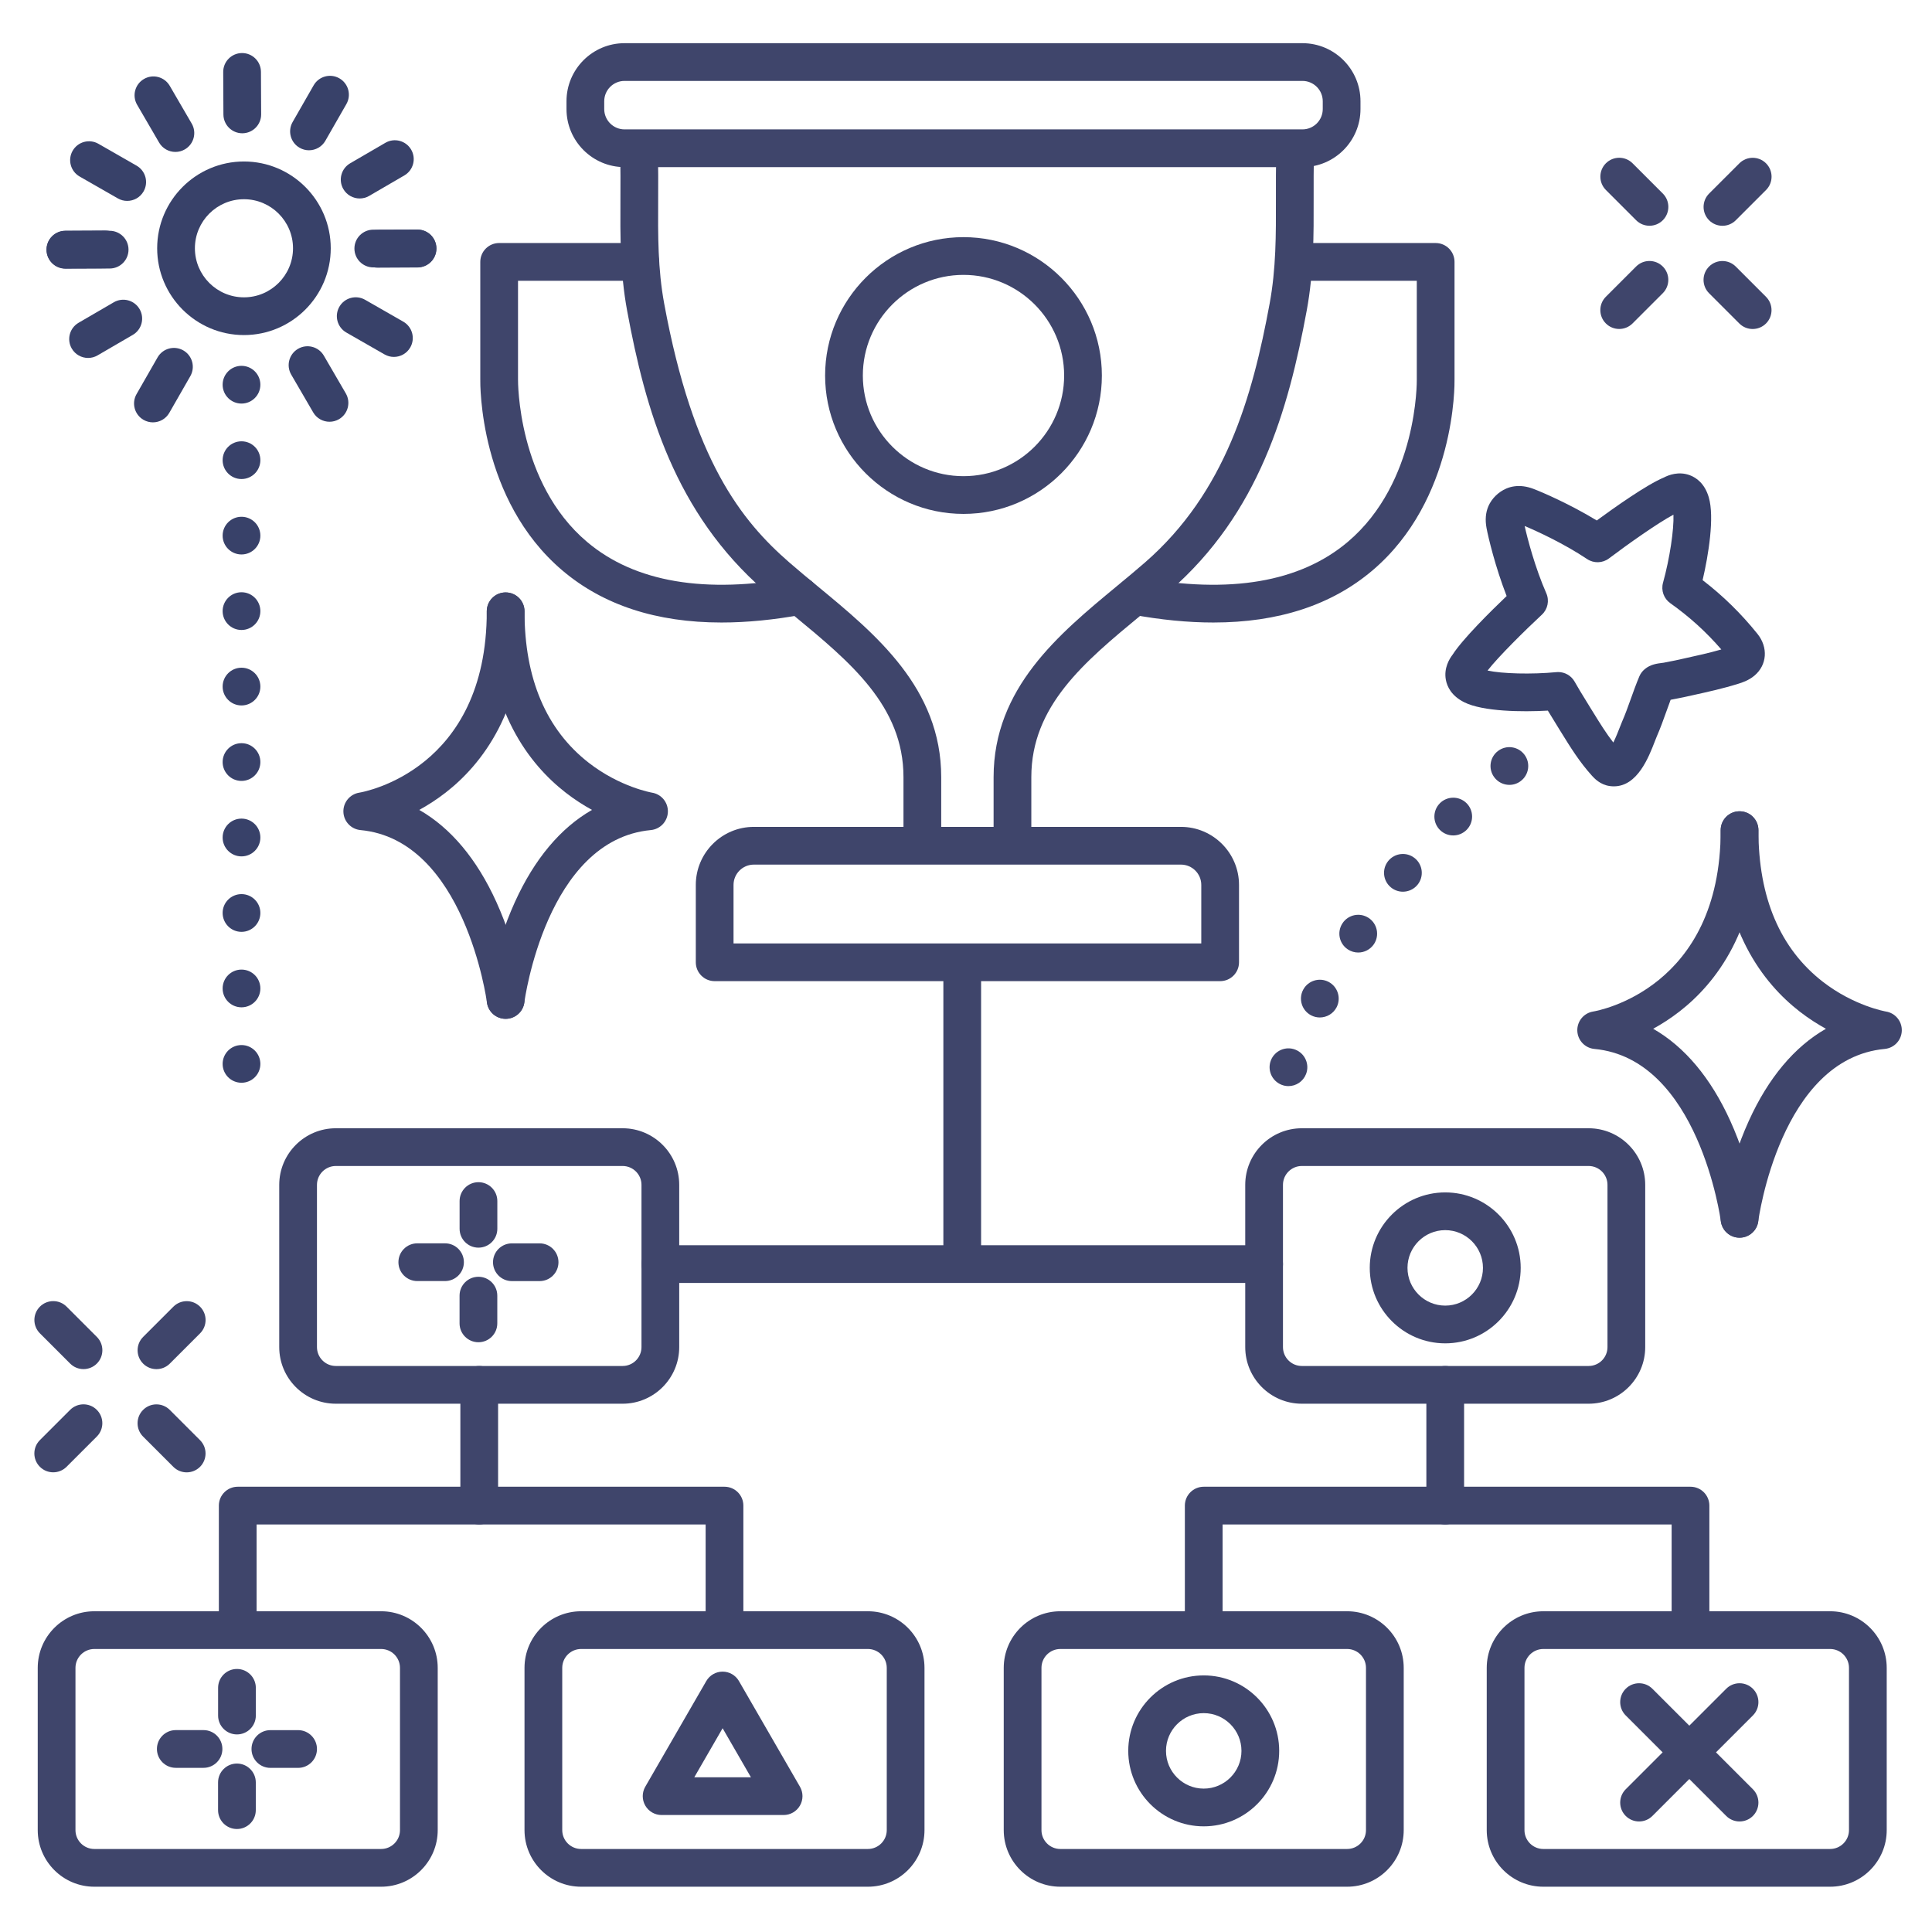 <?xml version="1.0" ?><svg enable-background="new 0 0 512 512" version="1.1" viewBox="0 0 512 512" xml:space="preserve" xmlns="http://www.w3.org/2000/svg" xmlns:xlink="http://www.w3.org/1999/xlink"><g id="Colors"><g><path d="M323.352,260.014H189.395c-2.762,0-5-2.238-5-5v-20.499c0-8.483,6.901-15.385,15.384-15.385h113.188    c8.483,0,15.385,6.901,15.385,15.385v20.499C328.352,257.775,326.113,260.014,323.352,260.014z M194.395,250.014h123.957v-15.499    c0-2.969-2.416-5.385-5.385-5.385H199.778c-2.969,0-5.384,2.416-5.384,5.385V250.014z" fill="#3F456B"/></g><g><path d="M244.431,228.092c-2.762,0-5-2.238-5-5v-17.135c0-18.841-14.077-30.465-28.981-42.771    c-2.6-2.146-5.287-4.365-7.84-6.587c-23.774-20.694-31.556-47.942-36.423-74.304c-1.87-10.134-1.818-19.896-1.768-29.336    c0.022-4.157,0.045-8.456-0.098-12.724c-0.093-2.76,2.069-5.071,4.83-5.164c0.057-0.002,0.113-0.003,0.17-0.003    c2.685,0,4.903,2.13,4.994,4.833c0.149,4.461,0.126,8.858,0.104,13.111c-0.051,9.39-0.098,18.26,1.602,27.467    c7.679,41.589,20.473,57.537,33.155,68.576c2.454,2.137,4.974,4.217,7.641,6.419c15.287,12.623,32.614,26.93,32.614,50.482v17.135    C249.431,225.854,247.192,228.092,244.431,228.092z" fill="#3F456B"/></g><g><path d="M268.314,228.092c-2.762,0-5-2.238-5-5v-17.135c0-23.604,17.321-37.933,32.604-50.574    c2.624-2.171,5.103-4.221,7.521-6.327c21.325-18.562,28.475-43.929,33.024-68.576c1.717-9.299,1.693-18.251,1.668-27.729    c-0.011-4.169-0.021-8.48,0.125-12.851c0.093-2.76,2.398-4.943,5.165-4.829c2.76,0.093,4.922,2.405,4.829,5.165    c-0.141,4.188-0.13,8.408-0.119,12.488c0.025,9.517,0.051,19.358-1.834,29.569c-4.879,26.433-12.652,53.728-36.292,74.305    c-2.515,2.188-5.158,4.375-7.714,6.489c-14.902,12.328-28.979,23.972-28.979,42.869v17.135    C273.314,225.854,271.076,228.092,268.314,228.092z" fill="#3F456B"/></g><g><path d="M345.158,44.289H165.51c-8.482,0-15.384-6.901-15.384-15.384v-2.077c0-8.482,6.901-15.384,15.384-15.384    h179.648c8.483,0,15.385,6.901,15.385,15.384v2.077C360.543,37.388,353.642,44.289,345.158,44.289z M165.51,21.444    c-2.969,0-5.384,2.415-5.384,5.384v2.077c0,2.969,2.415,5.384,5.384,5.384h179.648c2.969,0,5.385-2.415,5.385-5.384v-2.077    c0-2.969-2.416-5.384-5.385-5.384H165.51z" fill="#3F456B"/></g><g><path d="M191.199,164.972c-17.213,0-31.34-4.611-42.162-13.793c-22.109-18.76-21.78-49.422-21.756-50.718    l-0.001-31.057c0-2.762,2.238-5,5-5h37.384c2.762,0,5,2.238,5,5s-2.238,5-5,5H137.28v26.152    c-0.005,0.358-0.206,27.415,18.287,43.048c12.661,10.703,31.32,13.868,55.462,9.406c2.708-0.496,5.323,1.293,5.825,4.009    c0.502,2.715-1.293,5.323-4.009,5.825C205.166,164.264,197.945,164.972,191.199,164.972z" fill="#3F456B"/></g><g><path d="M321.546,164.972c-6.747,0-13.965-0.708-21.646-2.127c-2.716-0.502-4.511-3.11-4.009-5.825    s3.116-4.505,5.825-4.009c24.182,4.469,42.86,1.285,55.522-9.457c18.53-15.723,18.232-42.632,18.228-42.901l-0.001-26.248h-32.383    c-2.762,0-5-2.238-5-5s2.238-5,5-5h37.383c2.762,0,5,2.238,5,5v31.152c0.023,1.2,0.353,31.862-21.757,50.622    C352.887,160.36,338.757,164.972,321.546,164.972z" fill="#3F456B"/></g><g><path d="M255.334,136.19c-20.221,0-36.672-16.451-36.672-36.672s16.451-36.672,36.672-36.672    c20.222,0,36.673,16.451,36.673,36.672S275.556,136.19,255.334,136.19z M255.334,72.847c-14.707,0-26.672,11.965-26.672,26.672    s11.965,26.672,26.672,26.672s26.673-11.965,26.673-26.672S270.041,72.847,255.334,72.847z" fill="#3F456B"/></g><g><g><g><path d="M133.994,270.001c-2.479,0-4.63-1.842-4.953-4.364c-0.066-0.502-5.924-43.072-33.508-45.658      c-2.509-0.235-4.451-2.302-4.53-4.82c-0.08-2.52,1.728-4.704,4.217-5.097C96.58,209.835,129,203.958,129,162      c0-2.762,2.238-5,5-5s5,2.238,5,5c0,26.302-11.384,40.661-20.934,48.074c-2.355,1.828-4.712,3.33-6.955,4.562      c8.325,4.759,15.26,12.999,20.442,24.424c5.745,12.665,7.341,24.797,7.406,25.308c0.35,2.739-1.588,5.243-4.327,5.593      C134.418,269.987,134.205,270.001,133.994,270.001z" fill="#3F456B"/></g><g><path d="M134.006,270.001c-0.211,0-0.424-0.014-0.639-0.041c-2.739-0.35-4.677-2.854-4.327-5.593      c0.065-0.511,1.661-12.643,7.406-25.308c5.183-11.425,12.117-19.665,20.442-24.424c-2.243-1.231-4.6-2.733-6.955-4.562      C140.384,202.661,129,188.302,129,162c0-2.762,2.238-5,5-5s5,2.238,5,5c0,17.867,5.742,31.384,17.066,40.176      c8.253,6.407,16.631,7.872,16.714,7.886c2.489,0.393,4.297,2.577,4.217,5.097c-0.079,2.519-2.021,4.585-4.53,4.82      c-27.693,2.596-33.452,45.225-33.507,45.654C138.638,268.157,136.485,270.001,134.006,270.001z" fill="#3F456B"/></g></g></g><g><g><g><path d="M460.994,328.001c-2.479,0-4.63-1.842-4.953-4.364c-0.066-0.502-5.924-43.072-33.508-45.658      c-2.509-0.235-4.451-2.302-4.53-4.82c-0.08-2.52,1.728-4.704,4.217-5.097C423.58,267.835,456,261.958,456,220      c0-2.762,2.238-5,5-5s5,2.238,5,5c0,26.302-11.384,40.661-20.934,48.074c-2.355,1.828-4.712,3.33-6.955,4.562      c8.325,4.759,15.26,12.999,20.442,24.424c5.745,12.665,7.341,24.797,7.406,25.308c0.35,2.739-1.588,5.243-4.327,5.593      C461.418,327.987,461.205,328.001,460.994,328.001z" fill="#3F456B"/></g><g><path d="M461.006,328.001c-0.211,0-0.424-0.014-0.639-0.041c-2.739-0.35-4.677-2.854-4.327-5.593      c0.065-0.511,1.661-12.643,7.406-25.308c5.183-11.425,12.117-19.665,20.442-24.424c-2.243-1.231-4.6-2.733-6.955-4.562      C467.384,260.661,456,246.302,456,220c0-2.762,2.238-5,5-5s5,2.238,5,5c0,17.867,5.742,31.384,17.066,40.176      c8.253,6.407,16.631,7.872,16.714,7.886c2.489,0.393,4.297,2.577,4.217,5.097c-0.079,2.519-2.021,4.585-4.53,4.82      c-27.693,2.596-33.452,45.225-33.507,45.654C465.638,326.157,463.485,328.001,461.006,328.001z" fill="#3F456B"/></g></g></g><g><path d="M319,484c-11.028,0-20-8.972-20-20s8.972-20,20-20s20,8.972,20,20S330.028,484,319,484z M319,454    c-5.514,0-10,4.486-10,10s4.486,10,10,10s10-4.486,10-10S324.514,454,319,454z" fill="#3F456B"/></g><g><path d="M383,356c-11.028,0-20-8.972-20-20s8.972-20,20-20s20,8.972,20,20S394.028,356,383,356z M383,326    c-5.514,0-10,4.486-10,10s4.486,10,10,10s10-4.486,10-10S388.514,326,383,326z" fill="#3F456B"/></g><g><g><path d="M434.368,482.707c-1.279,0-2.56-0.488-3.535-1.465c-1.953-1.952-1.953-5.118,0-7.07l26.632-26.632     c1.951-1.953,5.119-1.953,7.07,0c1.953,1.952,1.953,5.118,0,7.07l-26.632,26.632     C436.928,482.219,435.647,482.707,434.368,482.707z" fill="#3F456B"/></g><g><path d="M461,482.707c-1.279,0-2.56-0.488-3.535-1.465l-26.632-26.632c-1.953-1.952-1.953-5.118,0-7.07     c1.951-1.953,5.119-1.953,7.07,0l26.632,26.632c1.953,1.952,1.953,5.118,0,7.07C463.56,482.219,462.279,482.707,461,482.707z" fill="#3F456B"/></g></g><g><g><g><path d="M62.798,459.641c-2.762,0-5-2.238-5-5v-7.348c0-2.762,2.238-5,5-5s5,2.238,5,5v7.348      C67.798,457.402,65.56,459.641,62.798,459.641z" fill="#3F456B"/></g><g><path d="M62.788,484.707c-2.762,0-5-2.238-5-5v-7.348c0-2.762,2.238-5,5-5s5,2.238,5,5v7.348      C67.788,482.469,65.55,484.707,62.788,484.707z" fill="#3F456B"/></g></g><g><g><path d="M79,468.505h-7.347c-2.762,0-5-2.238-5-5s2.238-5,5-5H79c2.762,0,5,2.238,5,5S81.762,468.505,79,468.505      z" fill="#3F456B"/></g><g><path d="M53.934,468.495h-7.348c-2.762,0-5-2.238-5-5s2.238-5,5-5h7.348c2.762,0,5,2.238,5,5      S56.695,468.495,53.934,468.495z" fill="#3F456B"/></g></g></g><g><g><g><path d="M126.798,330.641c-2.762,0-5-2.238-5-5v-7.348c0-2.762,2.238-5,5-5s5,2.238,5,5v7.348      C131.798,328.402,129.56,330.641,126.798,330.641z" fill="#3F456B"/></g><g><path d="M126.788,355.707c-2.762,0-5-2.238-5-5v-7.348c0-2.762,2.238-5,5-5s5,2.238,5,5v7.348      C131.788,353.469,129.55,355.707,126.788,355.707z" fill="#3F456B"/></g></g><g><g><path d="M143,339.505h-7.347c-2.762,0-5-2.238-5-5s2.238-5,5-5H143c2.762,0,5,2.238,5,5      S145.762,339.505,143,339.505z" fill="#3F456B"/></g><g><path d="M117.934,339.495h-7.348c-2.762,0-5-2.238-5-5s2.238-5,5-5h7.348c2.762,0,5,2.238,5,5      S120.695,339.495,117.934,339.495z" fill="#3F456B"/></g></g></g><g><path d="M207.666,481h-32.332c-1.786,0-3.437-0.953-4.33-2.5s-0.894-3.453,0-5l16.166-28    c0.894-1.547,2.544-2.5,4.33-2.5s3.437,0.953,4.33,2.5l16.166,28c0.894,1.547,0.894,3.453,0,5S209.452,481,207.666,481z     M183.994,471h15.012l-7.506-13L183.994,471z" fill="#3F456B"/></g></g><g id="Lines"><g><path d="M101,500H25c-8.271,0-15-6.729-15-15v-43c0-8.271,6.729-15,15-15h76c8.271,0,15,6.729,15,15v43    C116,493.271,109.271,500,101,500z M25,437c-2.757,0-5,2.243-5,5v43c0,2.757,2.243,5,5,5h76c2.757,0,5-2.243,5-5v-43    c0-2.757-2.243-5-5-5H25z" fill="#3F456B"/></g><g><path d="M230,500h-76c-8.271,0-15-6.729-15-15v-43c0-8.271,6.729-15,15-15h76c8.271,0,15,6.729,15,15v43    C245,493.271,238.271,500,230,500z M154,437c-2.757,0-5,2.243-5,5v43c0,2.757,2.243,5,5,5h76c2.757,0,5-2.243,5-5v-43    c0-2.757-2.243-5-5-5H154z" fill="#3F456B"/></g><g><path d="M165,372H89c-8.271,0-15-6.729-15-15v-43c0-8.271,6.729-15,15-15h76c8.271,0,15,6.729,15,15v43    C180,365.271,173.271,372,165,372z M89,309c-2.757,0-5,2.243-5,5v43c0,2.757,2.243,5,5,5h76c2.757,0,5-2.243,5-5v-43    c0-2.757-2.243-5-5-5H89z" fill="#3F456B"/></g><g><path d="M357,500h-76c-8.271,0-15-6.729-15-15v-43c0-8.271,6.729-15,15-15h76c8.271,0,15,6.729,15,15v43    C372,493.271,365.271,500,357,500z M281,437c-2.757,0-5,2.243-5,5v43c0,2.757,2.243,5,5,5h76c2.757,0,5-2.243,5-5v-43    c0-2.757-2.243-5-5-5H281z" fill="#3F456B"/></g><g><path d="M485,500h-76c-8.271,0-15-6.729-15-15v-43c0-8.271,6.729-15,15-15h76c8.271,0,15,6.729,15,15v43    C500,493.271,493.271,500,485,500z M409,437c-2.757,0-5,2.243-5,5v43c0,2.757,2.243,5,5,5h76c2.757,0,5-2.243,5-5v-43    c0-2.757-2.243-5-5-5H409z" fill="#3F456B"/></g><g><path d="M63,436.5c-2.762,0-5-2.238-5-5V399c0-2.762,2.238-5,5-5h129c2.762,0,5,2.238,5,5v32.386    c0,2.762-2.238,5-5,5s-5-2.238-5-5V404H68v27.5C68,434.262,65.762,436.5,63,436.5z" fill="#3F456B"/></g><g><path d="M127,404c-2.762,0-5-2.238-5-5v-32c0-2.762,2.238-5,5-5s5,2.238,5,5v32C132,401.762,129.762,404,127,404z" fill="#3F456B"/></g><g><path d="M255,338c-2.762,0-5-2.238-5-5v-76c0-2.762,2.238-5,5-5s5,2.238,5,5v76C260,335.762,257.762,338,255,338z" fill="#3F456B"/></g><g><path d="M421,372h-76c-8.271,0-15-6.729-15-15v-43c0-8.271,6.729-15,15-15h76c8.271,0,15,6.729,15,15v43    C436,365.271,429.271,372,421,372z M345,309c-2.757,0-5,2.243-5,5v43c0,2.757,2.243,5,5,5h76c2.757,0,5-2.243,5-5v-43    c0-2.757-2.243-5-5-5H345z" fill="#3F456B"/></g><g><path d="M319,436.5c-2.762,0-5-2.238-5-5V399c0-2.762,2.238-5,5-5h129c2.762,0,5,2.238,5,5v32.386    c0,2.762-2.238,5-5,5s-5-2.238-5-5V404H324v27.5C324,434.262,321.762,436.5,319,436.5z" fill="#3F456B"/></g><g><path d="M383,404c-2.762,0-5-2.238-5-5v-32c0-2.762,2.238-5,5-5s5,2.238,5,5v32C388,401.762,385.762,404,383,404z" fill="#3F456B"/></g><g><path d="M335,340H175c-2.762,0-5-2.238-5-5s2.238-5,5-5h160c2.762,0,5,2.238,5,5S337.762,340,335,340z" fill="#3F456B"/></g><g><g><path d="M427.692,208.388c-0.354,0-0.719-0.025-1.096-0.077c-2.548-0.352-4.118-2.083-4.71-2.735     c-3.285-3.62-5.768-7.637-8.169-11.521l-0.881-1.423c-0.995-1.596-1.884-3.048-2.642-4.313     c-6.816,0.387-17.182,0.271-22.156-2.212c-3.436-1.714-4.547-4.188-4.874-5.96c-0.573-3.111,0.963-5.584,1.785-6.645     c2.668-4.172,10.142-11.55,14.324-15.544c-3.023-7.763-4.873-15.599-5.326-18.012c-0.405-2.163-0.238-4.114,0.493-5.804     c0.88-2.028,2.657-3.776,4.755-4.677c0.669-0.288,1.392-0.485,2.144-0.586c1.585-0.215,3.277,0.01,5.016,0.667     c2.293,0.864,9.684,4.049,16.805,8.383c4.663-3.422,13.229-9.494,17.804-11.395c1.186-0.624,3.887-1.706,6.853-0.599     c1.688,0.631,3.931,2.156,5.021,5.838c1.56,5.271-0.076,15.32-1.63,21.967c5.411,4.157,10.185,8.835,14.524,14.224     c2.899,3.6,2.568,8.261-0.788,11.083c-1.557,1.309-3.345,1.865-4.306,2.165c-4.136,1.287-8.271,2.196-12.271,3.075l-2.235,0.493     c-0.558,0.125-1.162,0.238-1.767,0.35c-0.476,0.088-0.95,0.175-1.391,0.272c-0.072,0.017-0.152,0.032-0.238,0.048     c-0.385,1.019-0.755,2.054-1.138,3.122c-0.775,2.168-1.578,4.409-2.566,6.673c-0.131,0.299-0.289,0.714-0.476,1.198     C436.917,200.687,433.94,208.388,427.692,208.388z M412.939,178.1c1.793,0,3.465,0.964,4.356,2.548     c0.615,1.094,1.813,3.143,4.027,6.694l0.901,1.454c1.749,2.83,3.424,5.539,5.326,7.981c0.705-1.423,1.379-3.166,1.678-3.938     c0.25-0.646,0.465-1.197,0.64-1.597c0.853-1.952,1.563-3.938,2.315-6.039c0.69-1.929,1.404-3.924,2.252-5.94     c0.312-0.743,0.799-1.398,1.419-1.913l0.068-0.057c1.465-1.229,3.258-1.452,4.566-1.616c0.148-0.019,0.286-0.034,0.399-0.053     c0.468-0.105,1.062-0.217,1.656-0.327c0.482-0.089,0.964-0.177,1.409-0.276l2.267-0.501c3.438-0.755,6.712-1.475,9.949-2.408     c-4.024-4.655-8.469-8.682-13.525-12.264c-1.72-1.219-2.491-3.386-1.927-5.417c1.786-6.437,2.923-14.131,2.765-18.036     c-4.166,2.198-12.345,8.01-17.089,11.592c-1.698,1.283-4.023,1.347-5.791,0.167c-6.213-4.153-13.408-7.444-16.554-8.76     c0.747,3.328,2.735,10.992,5.738,17.826c0.856,1.948,0.386,4.226-1.174,5.674c-4.354,4.047-11.503,11.088-14.393,14.808     c3.817,0.834,11.594,1.058,18.241,0.421C412.622,178.107,412.781,178.1,412.939,178.1z M392.721,179.783     c-0.004,0.005-0.008,0.009-0.012,0.014C392.712,179.793,392.717,179.788,392.721,179.783z" fill="#384169"/></g></g><g><path d="M339.63,287.479c-2.57-1.01-3.84-3.91-2.83-6.479l0,0c1.01-2.57,3.91-3.84,6.479-2.83l0,0    c2.57,1.01,3.841,3.91,2.83,6.479l0,0c-0.77,1.971-2.659,3.181-4.659,3.181l0,0C340.85,287.83,340.229,287.72,339.63,287.479z     M347.45,269.069c-2.45-1.279-3.391-4.3-2.11-6.75l0,0c1.28-2.439,4.3-3.39,6.75-2.109l0,0c2.439,1.28,3.39,4.31,2.11,6.75l0,0    c-0.9,1.71-2.641,2.68-4.44,2.68l0,0C348.979,269.64,348.189,269.46,347.45,269.069z M357.189,251.6    c-2.31-1.52-2.939-4.63-1.41-6.93l0,0c1.521-2.3,4.62-2.93,6.921-1.41l0,0c2.31,1.52,2.939,4.63,1.42,6.93l0,0    c-0.971,1.45-2.561,2.24-4.181,2.24l0,0C358.99,252.43,358.04,252.16,357.189,251.6z M368.63,235.189    c-2.14-1.739-2.47-4.89-0.73-7.029l0,0c1.74-2.141,4.891-2.471,7.03-0.73l0,0c2.15,1.74,2.48,4.89,0.74,7.03l0,0    c-0.99,1.22-2.44,1.85-3.891,1.85l0,0C370.67,236.31,369.56,235.939,368.63,235.189z M381.609,219.96    c-1.96-1.94-1.979-5.11-0.04-7.07h-0.01c1.95-1.97,5.11-1.99,7.08-0.05l0,0c1.96,1.939,1.98,5.11,0.04,7.07l0,0l0,0l0,0    c-0.979,0.989-2.27,1.489-3.56,1.489l0,0C383.85,221.399,382.58,220.92,381.609,219.96z M395.99,205.979    c-1.65-2.21-1.19-5.34,1.029-6.989l0,0c2.21-1.65,5.34-1.19,6.99,1.029l0,0c1.65,2.21,1.19,5.34-1.03,6.99l0,0l0,0l0,0    c-0.89,0.67-1.939,0.99-2.979,0.99l0,0C398.479,208,396.97,207.3,395.99,205.979z" fill="#3F456B"/></g><g><g><path d="M17.331,71.201c-2.754,0-4.99-2.228-5-4.983c-0.01-2.761,2.222-5.007,4.983-5.017l11.726-0.04     c0.005,0,0.012,0,0.017,0c2.754,0,4.99,2.228,5,4.983c0.01,2.761-2.222,5.007-4.983,5.017l-11.726,0.04     C17.343,71.201,17.336,71.201,17.331,71.201z" fill="#384169"/></g><g><path d="M100.068,70.939c-2.749,0-4.984-2.222-4.999-4.975c-0.015-2.761,2.213-5.011,4.975-5.025l10.582-0.055     c0.009,0,0.018,0,0.026,0c2.749,0,4.984,2.222,4.999,4.975c0.015,2.761-2.213,5.011-4.975,5.025l-10.582,0.055     C100.086,70.939,100.077,70.939,100.068,70.939z" fill="#384169"/></g></g><g><g><path d="M95.318,52.597c-1.723,0-3.398-0.891-4.327-2.486c-1.388-2.388-0.579-5.448,1.808-6.837l9.328-5.427     c2.387-1.39,5.447-0.579,6.837,1.808c1.388,2.388,0.579,5.448-1.808,6.837l-9.328,5.427     C97.037,52.378,96.172,52.597,95.318,52.597z" fill="#384169"/></g></g><g><g><path d="M81.88,39.825c-0.843,0-1.697-0.214-2.48-0.663c-2.396-1.372-3.226-4.428-1.853-6.823l5.572-9.726     c1.371-2.396,4.428-3.228,6.823-1.853c2.396,1.372,3.226,4.428,1.853,6.823l-5.572,9.726C85.3,38.922,83.614,39.825,81.88,39.825     z" fill="#384169"/></g></g><g><g><path d="M64.207,35.318c-2.75,0-4.985-2.223-4.999-4.977l-0.054-11.259c-0.013-2.761,2.215-5.01,4.977-5.023     c0.008,0,0.016,0,0.024,0c2.75,0,4.985,2.223,4.999,4.977l0.054,11.259c0.013,2.761-2.215,5.01-4.977,5.023     C64.224,35.318,64.216,35.318,64.207,35.318z" fill="#384169"/></g></g><g><g><path d="M46.487,40.263c-1.723,0-3.398-0.891-4.326-2.486L36.34,27.771c-1.389-2.387-0.58-5.447,1.807-6.836     c2.387-1.392,5.448-0.581,6.836,1.807l5.821,10.005c1.389,2.387,0.58,5.447-1.807,6.836     C48.206,40.044,47.341,40.263,46.487,40.263z" fill="#384169"/></g></g><g><g><path d="M33.708,53.241c-0.843,0-1.696-0.214-2.48-0.662L21.105,46.78c-2.396-1.373-3.226-4.429-1.854-6.824     c1.373-2.396,4.425-3.225,6.824-1.854l10.122,5.799c2.396,1.373,3.226,4.429,1.854,6.824     C37.128,52.338,35.442,53.241,33.708,53.241z" fill="#384169"/></g></g><g><g><path d="M98.925,70.865c-2.754,0-4.99-2.228-5-4.983c-0.01-2.761,2.222-5.007,4.983-5.017l11.727-0.04     c0.005,0,0.012,0,0.017,0c2.754,0,4.99,2.228,5,4.983c0.01,2.761-2.222,5.007-4.983,5.017l-11.727,0.04     C98.937,70.865,98.93,70.865,98.925,70.865z" fill="#384169"/></g><g><path d="M17.33,71.142c-2.749,0-4.984-2.222-4.999-4.975c-0.015-2.761,2.213-5.011,4.975-5.025l10.581-0.055     c2.799,0.016,5.011,2.213,5.025,4.975c0.015,2.761-2.213,5.011-4.975,5.025l-10.581,0.055     C17.348,71.142,17.339,71.142,17.33,71.142z" fill="#384169"/></g></g><g><g><path d="M23.345,94.859c-1.723,0-3.398-0.891-4.326-2.486c-1.389-2.387-0.58-5.447,1.807-6.836l9.329-5.428     c2.387-1.392,5.448-0.58,6.836,1.807c1.389,2.387,0.58,5.447-1.807,6.836l-9.329,5.428     C25.063,94.641,24.198,94.859,23.345,94.859z" fill="#384169"/></g></g><g><g><path d="M40.521,111.929c-0.843,0-1.696-0.214-2.48-0.662c-2.396-1.373-3.226-4.428-1.854-6.824l5.571-9.726     c1.372-2.396,4.425-3.225,6.824-1.854c2.396,1.373,3.226,4.428,1.854,6.824l-5.571,9.726     C43.94,111.025,42.255,111.929,40.521,111.929z" fill="#384169"/></g></g><g><g><path d="M87.325,111.771c-1.723,0-3.398-0.891-4.327-2.486l-5.821-10.006c-1.388-2.387-0.579-5.448,1.808-6.837     c2.387-1.39,5.447-0.579,6.837,1.808l5.821,10.006c1.388,2.387,0.579,5.448-1.808,6.837     C89.044,111.553,88.179,111.771,87.325,111.771z" fill="#384169"/></g></g><g><g><path d="M104.386,94.586c-0.843,0-1.696-0.214-2.48-0.662l-10.122-5.799c-2.396-1.373-3.226-4.429-1.854-6.824     s4.426-3.225,6.824-1.854l10.122,5.799c2.396,1.373,3.226,4.429,1.854,6.824C107.806,93.683,106.12,94.586,104.386,94.586z" fill="#384169"/></g></g><g><g><path d="M64.651,88.796c-12.683,0-23-10.317-23-23s10.317-23,23-23s23,10.317,23,23S77.334,88.796,64.651,88.796z      M64.651,52.796c-7.168,0-13,5.832-13,13s5.832,13,13,13s13-5.832,13-13S71.819,52.796,64.651,52.796z" fill="#384169"/></g></g><g><path d="M59,281.95c0-2.761,2.24-5,5-5l0,0c2.76,0,5,2.239,5,5l0,0c0,2.76-2.24,4.989-5,4.989l0,0    C61.24,286.939,59,284.71,59,281.95z M59,261.95c0-2.771,2.24-5,5-5l0,0c2.76,0,5,2.229,5,5l0,0c0,2.76-2.24,5-5,5l0,0    C61.24,266.95,59,264.71,59,261.95z M59,241.939c0-2.76,2.24-4.989,5-4.989l0,0c2.76,0,5,2.229,5,4.989l0,0    c0,2.771-2.24,5.011-5,5.011l0,0C61.24,246.95,59,244.71,59,241.939z M59,221.95c0-2.771,2.24-5.011,5-5.011l0,0    c2.76,0,5,2.24,5,5.011l0,0c0,2.76-2.24,5-5,5l0,0C61.24,226.95,59,224.71,59,221.95z M59,201.95c0-2.761,2.24-5,5-5l0,0    c2.76,0,5,2.239,5,5l0,0c0,2.76-2.24,5-5,5l0,0C61.24,206.95,59,204.71,59,201.95z M59,181.95c0-2.761,2.24-5,5-5l0,0    c2.76,0,5,2.239,5,5l0,0c0,2.76-2.24,5-5,5l0,0C61.24,186.95,59,184.71,59,181.95z M59,161.95c0-2.761,2.24-5,5-5l0,0    c2.76,0,5,2.239,5,5l0,0c0,2.76-2.24,5-5,5l0,0C61.24,166.95,59,164.71,59,161.95z M59,141.95c0-2.771,2.24-5,5-5l0,0    c2.76,0,5,2.229,5,5l0,0c0,2.76-2.24,4.989-5,4.989l0,0C61.24,146.939,59,144.71,59,141.95z M59,121.95c0-2.771,2.24-5,5-5l0,0    c2.76,0,5,2.229,5,5l0,0c0,2.76-2.24,5-5,5l0,0C61.24,126.95,59,124.71,59,121.95z M59,101.95c0-2.761,2.24-5,5-5l0,0    c2.76,0,5,2.239,5,5l0,0c0,2.76-2.24,5-5,5l0,0C61.24,106.95,59,104.71,59,101.95z" fill="#384169"/></g><g><path d="M41.466,362.837c-1.279,0-2.56-0.488-3.536-1.465c-1.952-1.952-1.952-5.118,0.001-7.071l8.018-8.017    c1.953-1.951,5.118-1.952,7.071,0.001c1.952,1.952,1.952,5.118-0.001,7.071l-8.018,8.017    C44.024,362.349,42.745,362.837,41.466,362.837z" fill="#3F456B"/></g><g><path d="M14.104,390.18c-1.279,0-2.56-0.488-3.535-1.465c-1.953-1.952-1.953-5.118,0-7.07l8.017-8.017    c1.951-1.953,5.119-1.953,7.07,0c1.953,1.952,1.953,5.118,0,7.07l-8.017,8.017C16.663,389.691,15.383,390.18,14.104,390.18z" fill="#3F456B"/></g><g><path d="M49.473,390.19c-1.279,0-2.56-0.488-3.536-1.465l-8.017-8.018c-1.952-1.952-1.952-5.118,0.001-7.071    c1.953-1.951,5.118-1.952,7.071,0.001l8.017,8.018c1.952,1.952,1.952,5.118-0.001,7.071    C52.031,389.702,50.752,390.19,49.473,390.19z" fill="#3F456B"/></g><g><path d="M22.13,362.827c-1.279,0-2.56-0.488-3.536-1.465l-8.017-8.018c-1.952-1.952-1.952-5.118,0.001-7.071    c1.953-1.951,5.118-1.952,7.071,0.001l8.017,8.018c1.952,1.952,1.952,5.118-0.001,7.071    C24.688,362.339,23.409,362.827,22.13,362.827z" fill="#3F456B"/></g><g><path d="M456.466,59.837c-1.279,0-2.56-0.488-3.536-1.465c-1.952-1.952-1.952-5.118,0.001-7.071l8.018-8.017    c1.953-1.951,5.118-1.952,7.071,0.001c1.952,1.952,1.952,5.118-0.001,7.071l-8.018,8.017    C459.024,59.349,457.745,59.837,456.466,59.837z" fill="#3F456B"/></g><g><path d="M429.104,87.18c-1.279,0-2.56-0.488-3.535-1.465c-1.953-1.952-1.953-5.118,0-7.07l8.017-8.017    c1.951-1.953,5.119-1.953,7.07,0c1.953,1.952,1.953,5.118,0,7.07l-8.017,8.017C431.663,86.691,430.383,87.18,429.104,87.18z" fill="#3F456B"/></g><g><path d="M464.473,87.19c-1.279,0-2.56-0.488-3.536-1.465l-8.017-8.018c-1.952-1.952-1.952-5.118,0.001-7.071    c1.953-1.951,5.118-1.952,7.071,0.001l8.017,8.018c1.952,1.952,1.952,5.118-0.001,7.071    C467.031,86.702,465.752,87.19,464.473,87.19z" fill="#3F456B"/></g><g><path d="M437.13,59.827c-1.279,0-2.56-0.488-3.536-1.465l-8.017-8.018c-1.952-1.952-1.952-5.118,0.001-7.071    c1.953-1.951,5.118-1.952,7.071,0.001l8.017,8.018c1.952,1.952,1.952,5.118-0.001,7.071    C439.688,59.339,438.409,59.827,437.13,59.827z" fill="#3F456B"/></g></g></svg>